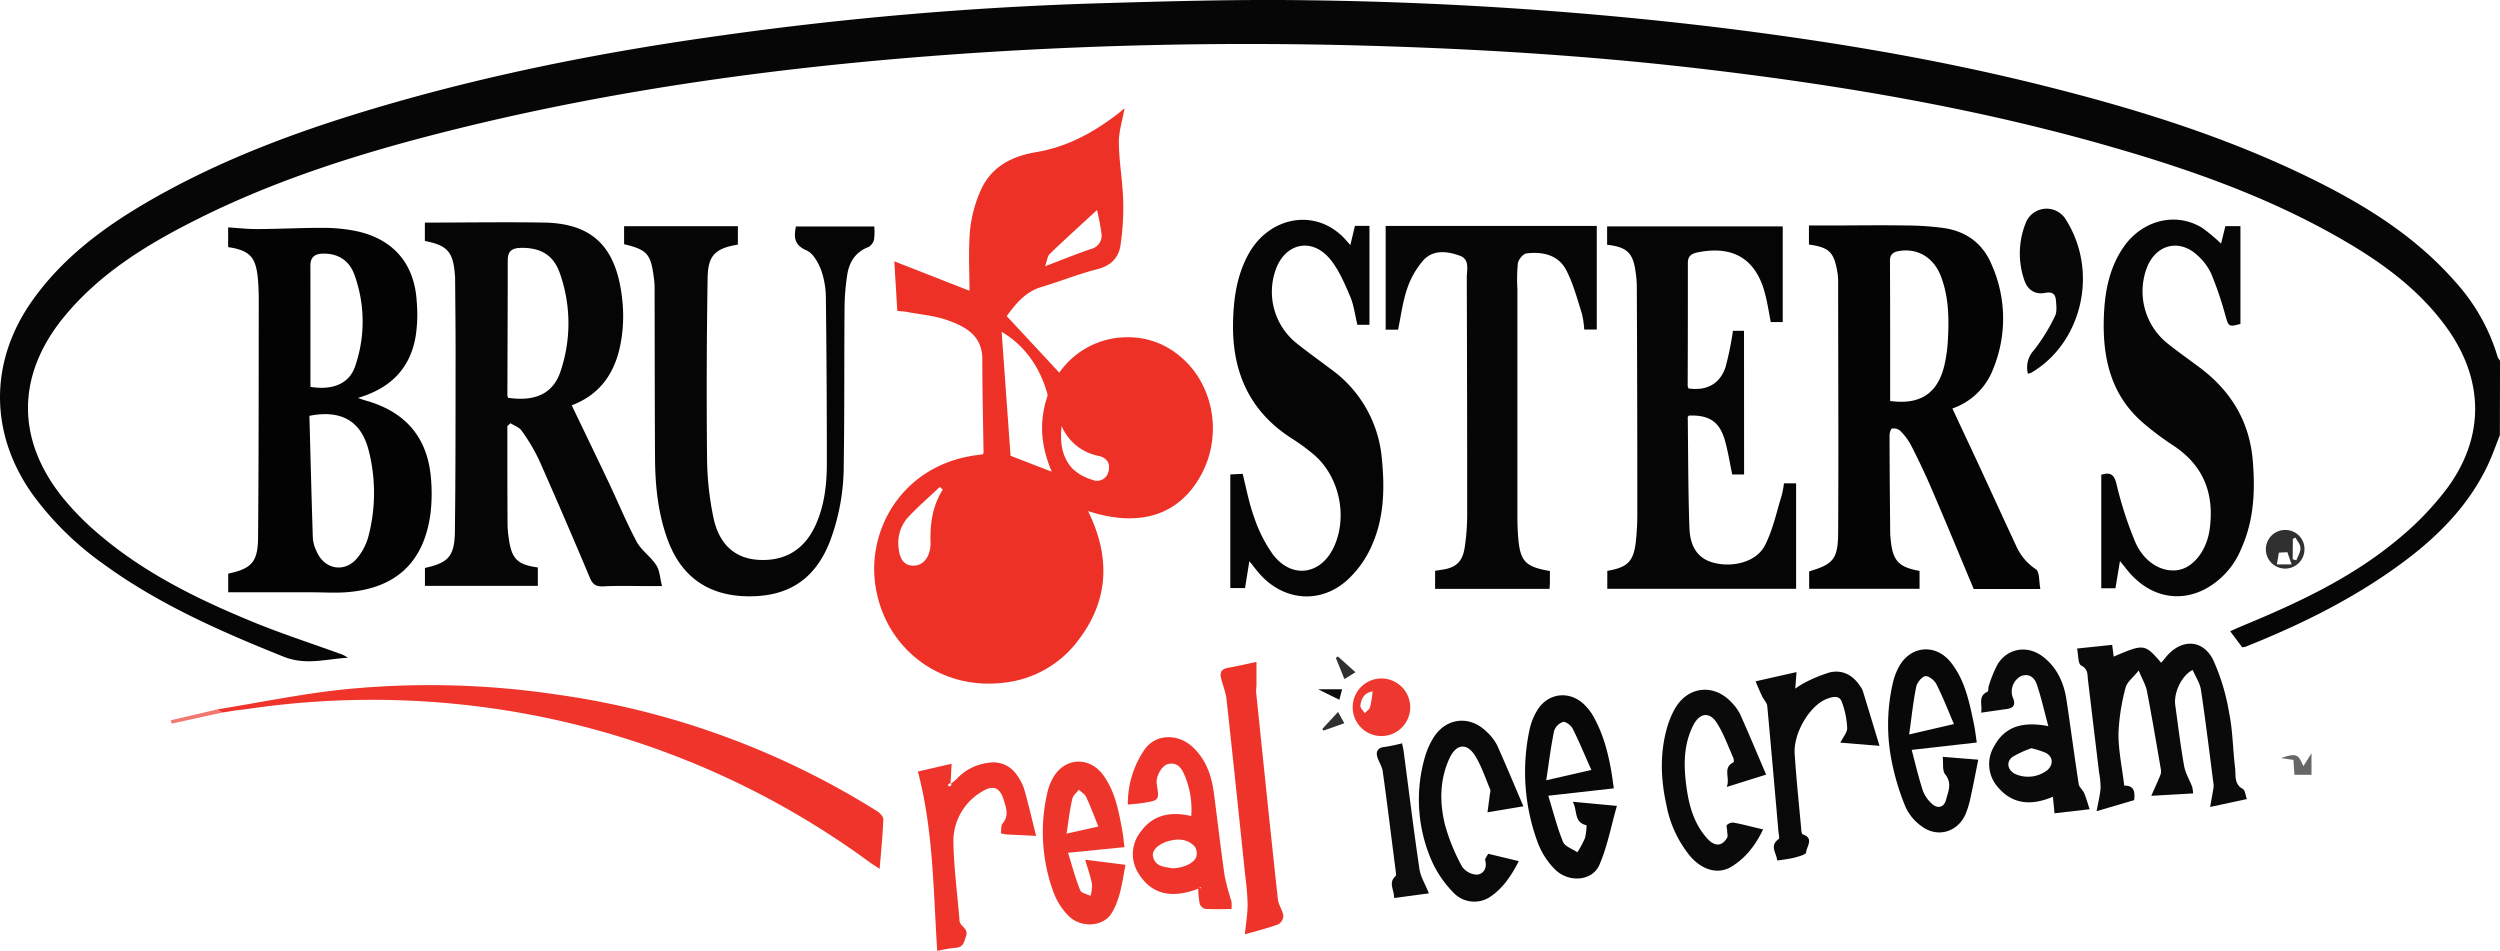 <?xml version="1.0" encoding="UTF-8" standalone="no"?>
<!-- Created with Inkscape (http://www.inkscape.org/) -->

<svg
   xmlns:dc="http://purl.org/dc/elements/1.1/"
   xmlns:cc="http://creativecommons.org/ns#"
   xmlns:rdf="http://www.w3.org/1999/02/22-rdf-syntax-ns#"
   xmlns:svg="http://www.w3.org/2000/svg"
   xmlns="http://www.w3.org/2000/svg"
   xmlns:xlink="http://www.w3.org/1999/xlink"
   xmlns:sodipodi="http://sodipodi.sourceforge.net/DTD/sodipodi-0.dtd"
   xmlns:inkscape="http://www.inkscape.org/namespaces/inkscape"
   width="239.66mm"
   height="91.162mm"
   viewBox="0 0 239.66 91.162"
   version="1.1"
   id="svg1811"
   inkscape:version="0.92.4 (5da689c313, 2019-01-14)"
   sodipodi:docname="brusters.svg">
  <defs
     id="defs1805">
    <linearGradient
       gradientTransform="matrix(0.353,0,0,0.353,-799.463,-1346.754)"
       id="linear-gradient-39"
       x1="2492.69"
       y1="4179.39"
       x2="2491.35"
       y2="4195.86"
       xlink:href="#linear-gradient-27" />
    <linearGradient
       id="linear-gradient-27"
       x1="2168.81"
       y1="4183.4"
       x2="2161.35"
       y2="4274.73"
       gradientUnits="userSpaceOnUse">
      <stop
         offset="0"
         stop-color="#f1f9fd"
         id="stop1818" />
      <stop
         offset="0.31"
         stop-color="#fafdff"
         id="stop1820" />
      <stop
         offset="0.65"
         stop-color="#e1ecf7"
         id="stop1822" />
      <stop
         offset="1"
         stop-color="#c1d7ec"
         id="stop1824" />
    </linearGradient>
    <linearGradient
       gradientTransform="matrix(0.353,0,0,0.353,-799.463,-1346.754)"
       id="linear-gradient-38"
       x1="2108.25"
       y1="4045.17"
       x2="2142.43"
       y2="4045.17"
       xlink:href="#linear-gradient-37" />
    <linearGradient
       id="linear-gradient-37"
       x1="2457.68"
       y1="4044.74"
       x2="2489.2"
       y2="4044.74"
       gradientUnits="userSpaceOnUse">
      <stop
         offset="0"
         stop-color="#c4c9cd"
         id="stop1897" />
      <stop
         offset="1"
         stop-color="#dadfe2"
         id="stop1899" />
    </linearGradient>
    <clipPath
       id="clip-path-8"
       transform="translate(-67.77 -107.36)">
      <path
         class="cls-1"
         d="m 2650.19,4031.49 -0.53,0.1 c -48.44,11.4 -188.32,19.28 -348,19.59 -152.74,0.31 -288.6,-7.46 -344.89,-18.66 a 11,11 0 0 0 -9.33,2.38 15.36,15.36 0 0 0 -5.37,11.9 v 105.64 c 0,7.72 5,14.67 11.62,16.16 31.41,6.83 90.16,14.22 147.13,18.12 2.08,0.14 3.84,2.44 3.84,5 v 91.52 c 0,6.63 5.14,12.47 11.47,13 h 0.61 c 139.39,10.91 281.28,11.21 379.52,0.81 h 0.42 c 6.38,-0.56 11.52,-6.41 11.52,-13 v -92 c 0,-2.56 1.81,-4.91 3.88,-5 58.81,-3.92 120.7,-11.53 140.92,-17.31 6.42,-1.68 11.11,-8.43 11.11,-16 v -107.85 a 15.22,15.22 0 0 0 -4.74,-11.4 11.7,11.7 0 0 0 -9.18,-3 z m 3.58,9.18 a 7,7 0 0 1 2,5.22 v 107.82 c 0,3.7 -2.24,7.3 -5,8 -19.81,5.67 -81,13.15 -139.23,17 -6.43,0.35 -11.68,6.33 -11.68,13.32 v 92 c 0,2.34 -1.82,4.56 -3.89,4.74 0.13,0 -0.26,0 -0.26,0 h -0.28 c -97.8,10.36 -239.19,10 -378.24,-0.82 h -0.41 c -2,-0.18 -3.84,-2.39 -3.84,-4.74 v -91.52 c 0,-7 -5.09,-12.87 -11.58,-13.32 -56.6,-3.86 -114.9,-11.2 -145.9,-17.94 -2.81,-0.63 -5.1,-4.24 -5.1,-8 V 4046.8 a 7,7 0 0 1 2.29,-5.44 2.81,2.81 0 0 1 2.42,-0.7 c 57.69,11.48 191,19.14 346.58,18.84 159.82,-0.32 300.25,-8.25 349.57,-19.75 a 3.37,3.37 0 0 1 2.55,0.92 z"
         id="path1894"
         inkscape:connector-curvature="0"
         style="fill:none" />
    </clipPath>
    <linearGradient
       gradientTransform="matrix(0.353,0,0,0.353,-799.463,-1346.754)"
       id="linear-gradient-36"
       x1="2261.11"
       y1="3668.41"
       x2="1969.88"
       y2="4069.25"
       xlink:href="#linear-gradient-34" />
    <linearGradient
       id="linear-gradient-34"
       x1="2431.37"
       y1="3851.38"
       x2="2173.5"
       y2="4206.31"
       gradientUnits="userSpaceOnUse">
      <stop
         offset="0"
         stop-color="#a7aeb2"
         id="stop1863" />
      <stop
         offset="0.27"
         stop-color="#e2e3e4"
         id="stop1865" />
      <stop
         offset="0.32"
         stop-color="#e0e1e2"
         id="stop1867" />
      <stop
         offset="0.34"
         stop-color="#d8dbdd"
         id="stop1869" />
      <stop
         offset="0.36"
         stop-color="#cbcfd3"
         id="stop1871" />
      <stop
         offset="0.38"
         stop-color="#b8c0c6"
         id="stop1873" />
      <stop
         offset="0.44"
         stop-color="#d7d8da"
         id="stop1875" />
      <stop
         offset="0.51"
         stop-color="#acb4ba"
         id="stop1877" />
      <stop
         offset="0.69"
         stop-color="#dddfe0"
         id="stop1879" />
      <stop
         offset="0.76"
         stop-color="#d9dcdd"
         id="stop1881" />
      <stop
         offset="0.84"
         stop-color="#ced2d4"
         id="stop1883" />
      <stop
         offset="0.91"
         stop-color="#bcc1c5"
         id="stop1885" />
      <stop
         offset="0.97"
         stop-color="#a2a9af"
         id="stop1887" />
      <stop
         offset="1"
         stop-color="#959ea5"
         id="stop1889" />
    </linearGradient>
    <linearGradient
       gradientTransform="matrix(0.353,0,0,0.353,-799.463,-1346.754)"
       id="linear-gradient-35"
       x1="2632.83"
       y1="3997.52"
       x2="2374.28"
       y2="4353.38"
       xlink:href="#linear-gradient-34" />
    <linearGradient
       gradientTransform="matrix(0.353,0,0,0.353,-799.463,-1346.754)"
       id="linear-gradient-33"
       x1="2434.04"
       y1="3853.03"
       x2="2174.38"
       y2="4210.41"
       gradientUnits="userSpaceOnUse">
      <stop
         offset="0"
         stop-color="#bbc1c5"
         id="stop1832" />
      <stop
         offset="0.27"
         stop-color="#fff"
         id="stop1834" />
      <stop
         offset="0.32"
         stop-color="#fdfdfd"
         id="stop1836" />
      <stop
         offset="0.34"
         stop-color="#f5f6f7"
         id="stop1838" />
      <stop
         offset="0.36"
         stop-color="#e8ebed"
         id="stop1840" />
      <stop
         offset="0.38"
         stop-color="#d5dade"
         id="stop1842" />
      <stop
         offset="0.38"
         stop-color="#d1d7db"
         id="stop1844" />
      <stop
         offset="0.44"
         stop-color="#ececed"
         id="stop1846" />
      <stop
         offset="0.51"
         stop-color="#cad0d4"
         id="stop1848" />
      <stop
         offset="0.69"
         stop-color="#fff"
         id="stop1850" />
      <stop
         offset="0.76"
         stop-color="#fbfcfc"
         id="stop1852" />
      <stop
         offset="0.82"
         stop-color="#f0f2f3"
         id="stop1854" />
      <stop
         offset="0.89"
         stop-color="#dee1e3"
         id="stop1856" />
      <stop
         offset="0.95"
         stop-color="#c4c9cd"
         id="stop1858" />
      <stop
         offset="1"
         stop-color="#a8b0b6"
         id="stop1860" />
    </linearGradient>
    <linearGradient
       gradientTransform="matrix(0.353,0,0,0.353,-799.463,-1346.754)"
       id="linear-gradient-32"
       x1="2468.09"
       y1="4185.1"
       x2="2460.8"
       y2="4274.29"
       xlink:href="#linear-gradient-27" />
    <linearGradient
       gradientTransform="matrix(0.353,0,0,0.353,-799.463,-1346.754)"
       id="linear-gradient-31"
       x1="2409.08"
       y1="4200.4"
       x2="2402.62"
       y2="4279.54"
       xlink:href="#linear-gradient-27" />
    <linearGradient
       gradientTransform="matrix(0.353,0,0,0.353,-799.463,-1346.754)"
       id="linear-gradient-30"
       x1="2336.47"
       y1="4201.49"
       x2="2329.97"
       y2="4281.04"
       xlink:href="#linear-gradient-27" />
    <linearGradient
       gradientTransform="matrix(0.353,0,0,0.353,-799.463,-1346.754)"
       id="linear-gradient-29"
       x1="2273.6"
       y1="4200.18"
       x2="2267.1"
       y2="4279.85"
       xlink:href="#linear-gradient-27" />
    <linearGradient
       gradientTransform="matrix(0.353,0,0,0.353,-799.463,-1346.754)"
       id="linear-gradient-28"
       x1="2229.01"
       y1="4184.39"
       x2="2221.37"
       y2="4277.96"
       xlink:href="#linear-gradient-27" />
    <linearGradient
       gradientTransform="matrix(0.353,0,0,0.353,-799.463,-1346.754)"
       id="linear-gradient-26"
       x1="2608.56"
       y1="4072.28"
       x2="2608.56"
       y2="4159.6"
       xlink:href="#linear-gradient-17" />
    <linearGradient
       id="linear-gradient-17"
       x1="2001.12"
       y1="4054.37"
       x2="2001.12"
       y2="4161.68"
       gradientUnits="userSpaceOnUse">
      <stop
         offset="0"
         stop-color="#fff"
         id="stop1800" />
      <stop
         offset="0.43"
         stop-color="#fafdff"
         id="stop1802" />
      <stop
         offset="0.7"
         stop-color="#e1ecf7"
         id="stop1804" />
      <stop
         offset="1"
         stop-color="#c1d7ec"
         id="stop1806" />
    </linearGradient>
    <linearGradient
       gradientTransform="matrix(0.353,0,0,0.353,-799.463,-1346.754)"
       id="linear-gradient-25"
       x1="2534.38"
       y1="4080.38"
       x2="2534.38"
       y2="4165.12"
       xlink:href="#linear-gradient-17" />
    <linearGradient
       gradientTransform="matrix(0.353,0,0,0.353,-799.463,-1346.754)"
       id="linear-gradient-24"
       x1="2479.55"
       y1="4066.8"
       x2="2479.55"
       y2="4167.93"
       xlink:href="#linear-gradient-17" />
    <linearGradient
       gradientTransform="matrix(0.353,0,0,0.353,-799.463,-1346.754)"
       id="linear-gradient-23"
       x1="2436.97"
       y1="4072.93"
       x2="2436.97"
       y2="4168.96"
       xlink:href="#linear-gradient-17" />
    <linearGradient
       gradientTransform="matrix(0.353,0,0,0.353,-799.463,-1346.754)"
       id="linear-gradient-22"
       x1="2378.16"
       y1="4086.43"
       x2="2378.16"
       y2="4172.66"
       xlink:href="#linear-gradient-17" />
    <linearGradient
       gradientTransform="matrix(0.353,0,0,0.353,-799.463,-1346.754)"
       id="linear-gradient-21"
       x1="2287.64"
       y1="4087.31"
       x2="2287.64"
       y2="4171.68"
       xlink:href="#linear-gradient-17" />
    <linearGradient
       gradientTransform="matrix(0.353,0,0,0.353,-799.463,-1346.754)"
       id="linear-gradient-20"
       x1="2195.29"
       y1="4086.81"
       x2="2195.29"
       y2="4171.48"
       xlink:href="#linear-gradient-17" />
    <linearGradient
       gradientTransform="matrix(0.353,0,0,0.353,-799.463,-1346.754)"
       id="linear-gradient-19"
       x1="2137.16"
       y1="4073.09"
       x2="2137.16"
       y2="4169.44"
       xlink:href="#linear-gradient-17" />
    <linearGradient
       gradientTransform="matrix(0.353,0,0,0.353,-799.463,-1346.754)"
       id="linear-gradient-18"
       x1="2076.05"
       y1="4081.47"
       x2="2076.05"
       y2="4166.5"
       xlink:href="#linear-gradient-17" />
    <linearGradient
       gradientTransform="matrix(0.353,0,0,0.353,-799.463,-1346.754)"
       id="linear-gradient-16"
       x1="2561.99"
       y1="3900.46"
       x2="2065.98"
       y2="4289.69"
       gradientUnits="userSpaceOnUse">
      <stop
         offset="0.21"
         stop-color="#22aae2"
         id="stop1793" />
      <stop
         offset="0.5"
         stop-color="#2084b6"
         id="stop1795" />
      <stop
         offset="1"
         stop-color="#1b3d63"
         id="stop1797" />
    </linearGradient>
    <linearGradient
       gradientTransform="matrix(0.353,0,0,0.353,-799.463,-1346.754)"
       id="linear-gradient-15"
       x1="2299.53"
       y1="4326.39"
       x2="2299.53"
       y2="4295.87"
       gradientUnits="userSpaceOnUse">
      <stop
         offset="0.54"
         stop-color="#304855"
         id="stop1782" />
      <stop
         offset="0.63"
         stop-color="#1c333f"
         id="stop1784" />
      <stop
         offset="0.73"
         stop-color="#0d242f"
         id="stop1786" />
      <stop
         offset="0.85"
         stop-color="#051b26"
         id="stop1788" />
      <stop
         offset="1"
         stop-color="#021823"
         id="stop1790" />
    </linearGradient>
    <linearGradient
       gradientTransform="matrix(0.353,0,0,0.353,-799.463,-1346.754)"
       id="linear-gradient-14"
       x1="2262.97"
       y1="4333.67"
       x2="2333.58"
       y2="4408.33"
       xlink:href="#linear-gradient-12" />
    <linearGradient
       id="linear-gradient-12"
       x1="1994.94"
       y1="3919.45"
       x2="2143.04"
       y2="4076.05"
       gradientUnits="userSpaceOnUse">
      <stop
         offset="0"
         stop-color="#00b5f0"
         id="stop1773" />
      <stop
         offset="0.48"
         stop-color="#fffffb"
         id="stop1775" />
      <stop
         offset="1"
         stop-color="#00b5f0"
         id="stop1777" />
    </linearGradient>
    <linearGradient
       id="linear-gradient-13"
       x1="-476.9"
       y1="3917.78"
       x2="-327.03"
       y2="4076.25"
       gradientTransform="matrix(-0.353,0,0,0.353,-48.752,-1346.754)"
       xlink:href="#linear-gradient-12" />
    <linearGradient
       gradientTransform="matrix(0.353,0,0,0.353,-799.463,-1346.754)"
       id="linear-gradient-11"
       x1="2531.55"
       y1="3925.16"
       x2="2534.55"
       y2="4058.75"
       gradientUnits="userSpaceOnUse">
      <stop
         offset="0"
         stop-color="#2a6086"
         id="stop1762" />
      <stop
         offset="0.33"
         stop-color="#2b6082"
         id="stop1764" />
      <stop
         offset="0.66"
         stop-color="#065a7f"
         id="stop1766" />
      <stop
         offset="0.87"
         stop-color="#023d63"
         id="stop1768" />
      <stop
         offset="1"
         stop-color="#003258"
         id="stop1770" />
    </linearGradient>
    <linearGradient
       gradientTransform="matrix(0.353,0,0,0.353,-799.463,-1346.754)"
       id="linear-gradient-10"
       x1="2476.89"
       y1="4355.84"
       x2="2321.71"
       y2="4058.99"
       gradientUnits="userSpaceOnUse">
      <stop
         offset="0"
         stop-color="#2a6086"
         id="stop1755" />
      <stop
         offset="0.33"
         stop-color="#2b6082"
         id="stop1757" />
      <stop
         offset="1"
         stop-color="#00557b"
         id="stop1759" />
    </linearGradient>
    <linearGradient
       gradientTransform="matrix(0.353,0,0,0.353,-799.463,-1346.754)"
       id="linear-gradient-9"
       x1="2341.15"
       y1="4432.96"
       x2="2050.69"
       y2="3877.29"
       gradientUnits="userSpaceOnUse">
      <stop
         offset="0"
         stop-color="#286fad"
         id="stop1748" />
      <stop
         offset="0.33"
         stop-color="#2b6082"
         id="stop1750" />
      <stop
         offset="1"
         stop-color="#006183"
         id="stop1752" />
    </linearGradient>
    <linearGradient
       gradientTransform="matrix(0.353,0,0,0.353,-799.463,-1346.754)"
       id="linear-gradient-8"
       x1="2058.63"
       y1="3928.33"
       x2="2063.52"
       y2="4052.84"
       gradientUnits="userSpaceOnUse">
      <stop
         offset="0"
         stop-color="#5575b0"
         id="stop1739" />
      <stop
         offset="0.42"
         stop-color="#5172ab"
         id="stop1741" />
      <stop
         offset="0.75"
         stop-color="#4a6ca3"
         id="stop1743" />
      <stop
         offset="1"
         stop-color="#002743"
         id="stop1745" />
    </linearGradient>
    <linearGradient
       gradientTransform="matrix(0.353,0,0,0.353,-799.463,-1346.754)"
       id="linear-gradient-7"
       x1="2323.46"
       y1="4319.02"
       x2="2251.36"
       y2="4375.6"
       gradientUnits="userSpaceOnUse">
      <stop
         offset="0.21"
         stop-color="#00b7eb"
         id="stop1726" />
      <stop
         offset="0.32"
         stop-color="#01b1e5"
         id="stop1728" />
      <stop
         offset="0.47"
         stop-color="#05a1d3"
         id="stop1730" />
      <stop
         offset="0.64"
         stop-color="#0b87b6"
         id="stop1732" />
      <stop
         offset="0.83"
         stop-color="#13638d"
         id="stop1734" />
      <stop
         offset="1"
         stop-color="#1b3d63"
         id="stop1736" />
    </linearGradient>
    <linearGradient
       gradientTransform="matrix(0.353,0,0,0.353,-799.463,-1346.754)"
       id="linear-gradient-6"
       x1="2581.95"
       y1="3944.16"
       x2="2300.5"
       y2="4165.02"
       xlink:href="#linear-gradient" />
    <linearGradient
       id="linear-gradient"
       x1="1923.68"
       y1="4002.97"
       x2="2350.12"
       y2="4342.3"
       gradientUnits="userSpaceOnUse">
      <stop
         offset="0.21"
         stop-color="#00b7eb"
         id="stop1708" />
      <stop
         offset="0.49"
         stop-color="#098fbf"
         id="stop1710" />
      <stop
         offset="1"
         stop-color="#1b3d63"
         id="stop1712" />
    </linearGradient>
    <linearGradient
       id="linear-gradient-5"
       x1="-90.68"
       y1="3920.01"
       x2="224.65"
       y2="4170.94"
       gradientTransform="matrix(-0.353,0,0,0.353,88.891,-1346.754)"
       xlink:href="#linear-gradient" />
    <linearGradient
       gradientTransform="matrix(0.353,0,0,0.353,-799.463,-1346.754)"
       id="linear-gradient-4"
       x1="1990.28"
       y1="3920.12"
       x2="2305.7"
       y2="4171.12"
       xlink:href="#linear-gradient" />
    <linearGradient
       gradientTransform="matrix(0.353,0,0,0.353,-799.463,-1346.754)"
       id="linear-gradient-3"
       x1="1990.49"
       y1="3920.01"
       x2="2305.82"
       y2="4170.94"
       gradientUnits="userSpaceOnUse">
      <stop
         offset="0.21"
         stop-color="#00aadb"
         id="stop1716" />
      <stop
         offset="0.52"
         stop-color="#0a82af"
         id="stop1718" />
      <stop
         offset="1"
         stop-color="#1b3d63"
         id="stop1720" />
    </linearGradient>
    <linearGradient
       gradientTransform="matrix(0.353,0,0,0.353,-799.463,-1346.754)"
       id="linear-gradient-2"
       x1="2359.58"
       y1="4107.45"
       x2="2481.79"
       y2="4204.69"
       xlink:href="#linear-gradient" />
  </defs>
  <sodipodi:namedview
     id="base"
     pagecolor="#ffffff"
     bordercolor="#666666"
     borderopacity="1.0"
     inkscape:pageopacity="0.0"
     inkscape:pageshadow="2"
     inkscape:zoom="0.13341116"
     inkscape:cx="-607.60724"
     inkscape:cy="528.22561"
     inkscape:document-units="mm"
     inkscape:current-layer="layer1"
     showgrid="false"
     fit-margin-top="0"
     fit-margin-left="0"
     fit-margin-right="0"
     fit-margin-bottom="0"
     inkscape:window-width="1189"
     inkscape:window-height="712"
     inkscape:window-x="2744"
     inkscape:window-y="442"
     inkscape:window-maximized="0" />
  <g
     inkscape:label="Layer 1"
     inkscape:groupmode="layer"
     id="layer1"
     transform="translate(-400.237,-151.875)">
    <g
       id="g7585">
      <path
         style="fill:#060606;stroke-width:0.353"
         inkscape:connector-curvature="0"
         id="path2407"
         d="m 639.886,193.595 c -0.399,0.991 -0.744,2.011 -1.21,2.974 -2.092,4.343 -5.524,7.475 -9.405,10.16 -4.283,2.963 -8.939,5.218 -13.758,7.14 a 2.184,2.184 0 0 1 -0.332,0.056 l -1.147,-1.535 c 0.353,-0.162 0.706,-0.318 1.027,-0.459 5.341,-2.205 10.583,-4.625 15.05,-8.357 a 28.758,28.758 0 0 0 4.678,-4.837 c 3.704,-4.985 3.591,-10.548 -0.088,-15.572 -2.769,-3.778 -6.505,-6.396 -10.509,-8.657 -6.816,-3.852 -14.15,-6.431 -21.65,-8.583 -12.845,-3.694 -25.971,-5.905 -39.222,-7.458 -10.809,-1.266 -21.661,-1.926 -32.54,-2.226 q -18.214,-0.497 -36.386,0.66 c -17.307,1.115 -34.466,3.323 -51.315,7.567 -8.407,2.117 -16.658,4.713 -24.412,8.664 -4.618,2.349 -8.982,5.073 -12.315,9.148 -4.526,5.535 -4.586,11.716 -0.109,17.286 a 25.827,25.827 0 0 0 3.231,3.313 c 4.431,3.852 9.631,6.406 15.004,8.615 2.734,1.122 5.553,2.036 8.329,3.044 a 2.551,2.551 0 0 1 0.773,0.395 c -2.057,0.102 -4.008,0.758 -6.16,-0.106 -6.05,-2.427 -11.994,-5.038 -17.286,-8.897 a 29.542,29.542 0 0 1 -6.671,-6.519 c -4.269,-5.884 -4.304,-12.883 -0.078,-18.792 2.822,-3.958 6.615,-6.819 10.756,-9.25 7.521,-4.41 15.663,-7.31 24.007,-9.691 10.259,-2.928 20.708,-4.939 31.274,-6.406 a 330.958,330.958 0 0 1 35.962,-3.076 c 6.787,-0.198 13.582,-0.399 20.369,-0.293 a 368.812,368.812 0 0 1 38.806,2.554 c 10.647,1.298 21.213,3.03 31.627,5.644 8.597,2.148 17.043,4.752 25.047,8.615 5.362,2.589 10.421,5.644 14.404,10.202 a 18.581,18.581 0 0 1 4.036,7.176 1.531,1.531 0 0 0 0.226,0.353 z"
         class="cls-93" />
      <path
         style="fill:#ed3127;stroke-width:0.353"
         inkscape:connector-curvature="0"
         id="path2409"
         d="m 496.743,182.176 5.041,5.422 a 7.952,7.952 0 0 1 6.502,-3.394 7.648,7.648 0 0 1 4.995,1.764 c 3.281,2.635 4.195,7.553 2.117,11.402 -2.078,3.849 -5.828,5.133 -10.858,3.5 2.155,4.364 2.018,8.509 -0.907,12.347 a 10.252,10.252 0 0 1 -6.992,4.085 c -6.237,0.847 -11.67,-3.274 -12.506,-9.461 -0.751,-5.56 2.949,-11.723 10.273,-12.397 0.042,-0.049 0.116,-0.095 0.116,-0.145 -0.039,-2.992 -0.123,-5.997 -0.116,-8.971 0,-2.275 -1.595,-3.129 -3.32,-3.75 -1.224,-0.437 -2.568,-0.547 -3.863,-0.79 -0.307,-0.06 -0.624,-0.074 -0.97,-0.113 -0.092,-1.542 -0.18,-3.009 -0.286,-4.748 l 7.207,2.822 c 0,-1.764 -0.113,-3.743 0.042,-5.701 a 12.485,12.485 0 0 1 0.942,-3.715 c 0.984,-2.385 2.907,-3.454 5.447,-3.881 2.921,-0.487 5.514,-1.894 7.856,-3.722 0.169,-0.134 0.332,-0.279 0.579,-0.483 -0.208,1.182 -0.561,2.251 -0.547,3.316 0.025,1.824 0.353,3.637 0.413,5.461 a 24.751,24.751 0 0 1 -0.261,4.396 c -0.183,1.175 -0.928,1.93 -2.205,2.258 -1.831,0.466 -3.598,1.182 -5.415,1.725 -1.591,0.49 -2.491,1.711 -3.284,2.773 z m 4.325,14.922 c -1.058,-2.452 -1.235,-4.801 -0.434,-7.193 a 0.66,0.66 0 0 0 -0.018,-0.377 c -0.755,-2.572 -2.215,-4.586 -4.357,-5.842 0.282,3.937 0.572,7.952 0.854,11.882 z m -10.453,1.718 -0.279,-0.265 c -1.034,0.981 -2.117,1.905 -3.087,2.953 a 3.708,3.708 0 0 0 -0.847,3.062 c 0.095,0.748 0.395,1.439 1.217,1.524 0.822,0.085 1.411,-0.399 1.672,-1.178 a 3.023,3.023 0 0 0 0.152,-1.034 c -0.056,-1.789 0.183,-3.507 1.171,-5.062 z m 14.788,-26.811 c -1.686,1.556 -3.133,2.861 -4.537,4.212 -0.219,0.212 -0.243,0.624 -0.441,1.182 1.658,-0.631 3.02,-1.185 4.406,-1.658 a 1.309,1.309 0 0 0 1.002,-1.443 21.544,21.544 0 0 0 -0.43,-2.279 z m -3.387,20.705 c -0.187,1.51 0,2.939 1.002,4.06 a 4.621,4.621 0 0 0 1.937,1.101 1.111,1.111 0 0 0 1.535,-0.762 c 0.254,-0.833 -0.191,-1.365 -0.917,-1.524 a 4.84,4.84 0 0 1 -3.556,-2.861 z"
         class="cls-94" />
      <path
         style="fill:#050505;stroke-width:0.353"
         inkscape:connector-curvature="0"
         id="path2411"
         d="m 448.875,192.72 c 0,0.607 0,1.21 0,1.817 0,2.575 0,5.154 0.021,7.729 a 10.142,10.142 0 0 0 0.134,1.344 c 0.268,1.852 0.836,2.402 2.766,2.663 v 1.764 h -10.823 v -1.718 c 2.244,-0.49 2.843,-1.118 2.872,-3.496 0.071,-5.733 0.06,-11.465 0.067,-17.201 0,-2.349 -0.028,-4.699 -0.046,-7.056 0,-0.095 0,-0.194 -0.018,-0.289 -0.155,-2.24 -0.706,-2.886 -2.882,-3.298 v -1.764 c 3.881,0 7.691,-0.067 11.508,0 4.83,0.106 6.936,2.614 7.429,7.518 a 14.351,14.351 0 0 1 -0.113,3.75 c -0.466,2.865 -1.82,5.14 -4.745,6.248 1.206,2.512 2.409,4.992 3.591,7.486 0.882,1.863 1.662,3.778 2.635,5.588 0.452,0.84 1.348,1.429 1.87,2.24 0.353,0.526 0.353,1.249 0.564,2.014 h -1.249 c -1.446,0 -2.893,-0.049 -4.332,0.025 -0.706,0.039 -1.058,-0.134 -1.341,-0.822 q -2.371,-5.644 -4.854,-11.254 a 17.427,17.427 0 0 0 -1.672,-2.822 c -0.233,-0.353 -0.706,-0.501 -1.09,-0.741 z m 0.064,-2.709 c 2.6,0.377 4.311,-0.399 5.02,-2.498 a 14.393,14.393 0 0 0 -0.028,-9.373 c -0.61,-1.824 -1.877,-2.544 -3.785,-2.501 -0.826,0.018 -1.238,0.307 -1.235,1.196 0,4.307 -0.021,8.615 -0.035,12.922 a 1.164,1.164 0 0 0 0.064,0.254 z"
         class="cls-95" />
      <path
         style="fill:#040404;stroke-width:0.353"
         inkscape:connector-curvature="0"
         id="path2413"
         d="m 584.253,206.602 v 1.718 h -10.583 v -1.672 c 2.297,-0.674 2.766,-1.171 2.78,-3.708 0.046,-8.022 0,-16.041 0,-24.059 a 5.45,5.45 0 0 0 -0.081,-0.96 c -0.325,-1.884 -0.79,-2.335 -2.72,-2.603 v -1.827 c 0.642,0 1.333,0 2.021,0 2.441,0 4.882,-0.042 7.327,0 a 27.869,27.869 0 0 1 3.556,0.24 c 2.166,0.31 3.771,1.478 4.618,3.528 a 12.7,12.7 0 0 1 0.148,9.962 6.428,6.428 0 0 1 -3.919,3.814 c 0.836,1.792 1.651,3.528 2.469,5.274 1.217,2.628 2.417,5.267 3.641,7.888 a 5.211,5.211 0 0 0 1.891,2.247 c 0.374,0.247 0.293,1.189 0.434,1.894 h -6.392 c -1.326,-3.175 -2.66,-6.403 -4.043,-9.62 -0.607,-1.411 -1.277,-2.822 -1.976,-4.184 a 5.884,5.884 0 0 0 -1.041,-1.379 0.97,0.97 0 0 0 -0.769,-0.194 c -0.113,0.018 -0.236,0.406 -0.236,0.624 0,3.122 0.035,6.248 0.06,9.37 0,0.191 0.025,0.385 0.042,0.575 0.183,2.088 0.741,2.713 2.773,3.073 z m -2.822,-16.288 c 2.861,0.392 4.547,-0.706 5.196,-3.387 a 14.439,14.439 0 0 0 0.353,-2.667 c 0.106,-2 0.046,-3.993 -0.677,-5.895 -0.706,-1.824 -2.244,-2.72 -4.018,-2.427 -0.557,0.095 -0.868,0.321 -0.868,0.928 0.021,4.466 0.018,8.929 0.018,13.462 z"
         class="cls-96" />
      <path
         style="fill:#040304;stroke-width:0.353"
         inkscape:connector-curvature="0"
         id="path2415"
         d="m 434.555,190.018 c 0.31,0.113 0.49,0.187 0.674,0.236 4.004,1.108 6.124,3.701 6.35,7.839 a 16.256,16.256 0 0 1 -0.071,2.988 c -0.617,4.713 -3.348,7.243 -8.146,7.574 -1.087,0.074 -2.187,0 -3.281,0 h -7.966 v -1.789 c 2.23,-0.483 2.84,-1.094 2.861,-3.45 0.067,-7.535 0.056,-15.074 0.067,-22.61 0,-0.741 -0.018,-1.482 -0.085,-2.219 -0.194,-2.085 -0.78,-2.706 -2.85,-3.023 V 173.674 c 0.935,0.056 1.856,0.166 2.773,0.159 2.117,0 4.233,-0.127 6.35,-0.113 a 15.409,15.409 0 0 1 3.249,0.328 c 3.503,0.783 5.486,3.133 5.704,6.703 a 14.298,14.298 0 0 1 -0.085,3.274 c -0.504,3.129 -2.378,5.062 -5.546,5.994 z m -4.657,1.711 c 0.106,3.909 0.201,7.853 0.332,11.793 a 3.588,3.588 0 0 0 0.353,1.196 c 0.723,1.732 2.66,2.117 3.881,0.677 a 5.447,5.447 0 0 0 1.094,-2.117 16.379,16.379 0 0 0 0.028,-8.199 c -0.709,-2.819 -2.607,-3.951 -5.687,-3.341 z m 0.099,-2.769 c 2.141,0.353 3.736,-0.31 4.293,-1.993 a 13.169,13.169 0 0 0 -0.088,-8.784 c -0.515,-1.411 -1.669,-2.053 -3.09,-1.99 -0.751,0.035 -1.118,0.385 -1.118,1.139 0.003,3.859 0.003,7.705 0.003,11.628 z"
         class="cls-97" />
      <path
         style="fill:#050505;stroke-width:0.353"
         inkscape:connector-curvature="0"
         id="path2417"
         d="m 567.433,197.359 h -1.139 c -0.219,-1.058 -0.388,-2.117 -0.674,-3.175 -0.512,-1.873 -1.506,-2.544 -3.478,-2.469 -0.039,0.049 -0.109,0.099 -0.109,0.148 0.042,3.528 0.035,7.08 0.159,10.615 0.056,1.552 0.617,2.928 2.371,3.358 1.891,0.466 4.078,-0.127 4.872,-1.686 0.762,-1.489 1.104,-3.175 1.609,-4.801 a 9.712,9.712 0 0 0 0.212,-1.139 h 1.164 v 10.111 h -18.101 v -1.718 c 2.021,-0.353 2.554,-0.928 2.759,-3.023 q 0.123,-1.249 0.12,-2.505 0,-10.873 -0.049,-21.742 a 9.984,9.984 0 0 0 -0.099,-1.252 c -0.24,-1.951 -0.804,-2.519 -2.748,-2.741 v -1.764 h 16.835 v 9.172 h -1.147 c -0.173,-0.878 -0.31,-1.792 -0.54,-2.685 -0.85,-3.313 -2.995,-4.653 -6.35,-4.018 -0.582,0.109 -1.058,0.282 -1.058,1.016 0,3.93 0,7.856 -0.018,11.786 a 0.885,0.885 0 0 0 0.081,0.265 c 1.729,0.254 3.027,-0.434 3.556,-2.067 a 30.886,30.886 0 0 0 0.706,-3.461 h 1.058 z"
         class="cls-95" />
      <path
         style="fill:#050505;stroke-width:0.353"
         inkscape:connector-curvature="0"
         id="path2419"
         d="m 460.065,175.286 v -1.725 h 10.908 v 1.764 c -2.134,0.353 -2.865,1.002 -2.9,3.175 q -0.138,8.594 -0.056,17.187 a 29.15,29.15 0 0 0 0.617,5.831 c 0.561,2.603 2.095,3.881 4.286,4.025 2.582,0.159 4.463,-0.995 5.524,-3.38 0.847,-1.891 1.058,-3.909 1.058,-5.941 q 0,-7.828 -0.092,-15.653 a 8.343,8.343 0 0 0 -0.434,-2.745 c -0.275,-0.741 -0.78,-1.665 -1.411,-1.94 -1.199,-0.515 -1.235,-1.263 -1.027,-2.3 h 7.511 a 5.754,5.754 0 0 1 -0.021,1.235 1.118,1.118 0 0 1 -0.522,0.73 c -1.263,0.48 -1.87,1.45 -2.053,2.699 a 21.929,21.929 0 0 0 -0.254,3.076 c -0.042,5.024 0,10.047 -0.078,15.071 a 20.743,20.743 0 0 1 -1.319,7.37 c -1.411,3.63 -3.986,5.334 -7.902,5.274 -3.799,-0.06 -6.389,-1.898 -7.684,-5.493 -0.907,-2.515 -1.171,-5.136 -1.185,-7.786 -0.032,-5.475 -0.028,-10.936 -0.042,-16.425 a 6.992,6.992 0 0 0 -0.064,-0.769 c -0.293,-2.349 -0.624,-2.741 -2.861,-3.281 z"
         class="cls-95" />
      <path
         style="fill:#060606;stroke-width:0.353"
         inkscape:connector-curvature="0"
         id="path2421"
         d="m 603.465,205.657 c -0.162,0.984 -0.296,1.789 -0.434,2.614 h -1.358 V 197.384 c 0.843,-0.25 1.221,-0.074 1.457,0.875 a 35.754,35.754 0 0 0 1.803,5.581 c 0.857,1.976 2.607,2.956 4.159,2.671 1.45,-0.268 2.699,-1.894 2.974,-3.905 0.459,-3.358 -0.554,-6.075 -3.457,-8.001 a 27.651,27.651 0 0 1 -3.006,-2.261 c -3.076,-2.702 -3.828,-6.287 -3.679,-10.16 0.088,-2.342 0.512,-4.614 1.873,-6.604 1.785,-2.6 5.006,-3.418 7.535,-1.87 a 15.949,15.949 0 0 1 1.824,1.52 l 0.416,-1.679 h 1.443 v 9.37 c -1.115,0.325 -1.143,0.254 -1.443,-0.808 a 33.782,33.782 0 0 0 -1.358,-4 5.419,5.419 0 0 0 -1.326,-1.764 c -1.697,-1.577 -3.881,-1.076 -4.791,1.058 a 6.399,6.399 0 0 0 1.856,7.334 c 1.005,0.804 2.057,1.552 3.09,2.318 3.002,2.226 4.815,5.133 5.147,8.904 0.254,2.925 0.127,5.796 -1.101,8.52 a 7.666,7.666 0 0 1 -3.492,3.881 c -2.568,1.316 -5.348,0.66 -7.341,-1.725 -0.215,-0.268 -0.437,-0.543 -0.79,-0.981 z"
         class="cls-93" />
      <path
         style="fill:#050505;stroke-width:0.353"
         inkscape:connector-curvature="0"
         id="path2423"
         d="m 529.689,175.367 0.437,-1.838 h 1.393 v 9.483 h -1.157 c -0.226,-0.914 -0.335,-1.891 -0.706,-2.755 -0.543,-1.256 -1.097,-2.582 -1.965,-3.605 -1.764,-2.057 -4.297,-1.436 -5.179,1.129 a 6.315,6.315 0 0 0 1.99,6.974 c 1.101,0.889 2.261,1.704 3.39,2.561 a 11.769,11.769 0 0 1 4.808,8.467 c 0.307,2.992 0.222,5.951 -1.097,8.696 a 9.708,9.708 0 0 1 -2.342,3.119 c -2.579,2.208 -6.022,1.834 -8.269,-0.706 -0.31,-0.353 -0.589,-0.73 -0.988,-1.224 -0.148,0.935 -0.275,1.718 -0.413,2.582 h -1.411 v -10.894 l 1.185,-0.056 c 0.353,1.411 0.61,2.822 1.101,4.17 a 13.522,13.522 0 0 0 1.813,3.581 c 1.817,2.357 4.611,1.93 5.846,-0.776 1.344,-2.949 0.48,-6.823 -2.014,-8.883 a 19.819,19.819 0 0 0 -2.025,-1.478 c -4.089,-2.603 -5.747,-6.428 -5.644,-11.148 0.049,-2.244 0.353,-4.431 1.432,-6.442 1.859,-3.496 5.997,-4.452 8.781,-2.032 0.349,0.272 0.621,0.628 1.034,1.076 z"
         class="cls-95" />
      <path
         style="fill:#060606;stroke-width:0.353"
         inkscape:connector-curvature="0"
         id="path2425"
         d="m 548.817,206.613 c 0,0.353 0,0.688 0,1.041 0,0.219 -0.021,0.437 -0.035,0.674 h -10.971 v -1.732 c 0.169,-0.028 0.381,-0.067 0.589,-0.095 1.369,-0.18 2.028,-0.734 2.244,-2.117 a 21.572,21.572 0 0 0 0.243,-3.27 q 0,-11.289 -0.039,-22.602 c 0,-0.762 0.31,-1.764 -0.653,-2.117 -1.196,-0.437 -2.565,-0.621 -3.528,0.452 a 8.135,8.135 0 0 0 -1.542,2.723 c -0.42,1.235 -0.579,2.561 -0.864,3.909 h -1.189 v -9.945 h 20.239 v 9.931 h -1.203 a 8.819,8.819 0 0 0 -0.226,-1.531 c -0.448,-1.411 -0.822,-2.843 -1.485,-4.138 -0.769,-1.492 -2.275,-1.82 -3.831,-1.626 -0.321,0.039 -0.769,0.589 -0.822,0.953 a 16.404,16.404 0 0 0 -0.042,2.501 q 0,10.918 0,21.83 c 0,0.614 0.021,1.224 0.067,1.834 0.18,2.399 0.663,2.917 3.048,3.327 z"
         class="cls-93" />
      <path
         style="fill:#ee342b;stroke-width:0.353"
         inkscape:connector-curvature="0"
         id="path2427"
         d="m 421.069,219.881 c 3.962,-0.642 7.906,-1.457 11.892,-1.891 a 82.737,82.737 0 0 1 20.98,0.515 78.003,78.003 0 0 1 30.402,11.148 c 0.261,0.162 0.582,0.522 0.572,0.776 -0.06,1.531 -0.212,3.059 -0.353,4.738 -0.388,-0.258 -0.677,-0.43 -0.953,-0.631 a 80.197,80.197 0 0 0 -36.29,-14.771 81.573,81.573 0 0 0 -23.283,0.067 c -0.445,0.064 -0.893,0.109 -1.341,0.166 l -0.476,0.081 -0.688,0.106 z"
         class="cls-98" />
      <path
         style="fill:#0a0a0a;stroke-width:0.353"
         inkscape:connector-curvature="0"
         id="path2429"
         d="m 599.352,214.046 3.365,-0.353 c 0.053,0.395 0.099,0.751 0.148,1.129 2.91,-1.245 2.974,-1.238 4.551,0.586 0.145,-0.169 0.289,-0.328 0.42,-0.497 1.457,-1.827 3.581,-1.799 4.586,0.272 a 20.299,20.299 0 0 1 1.51,5.034 c 0.353,1.729 0.353,3.528 0.572,5.292 0.081,0.706 -0.123,1.531 0.748,2.004 0.208,0.113 0.236,0.564 0.385,0.963 l -3.528,0.758 c 0.116,-0.66 0.212,-1.168 0.296,-1.676 a 1.782,1.782 0 0 0 0.035,-0.473 c -0.392,-3.027 -0.758,-6.057 -1.21,-9.073 -0.099,-0.66 -0.519,-1.27 -0.794,-1.912 -1.058,0.526 -1.831,2.184 -1.672,3.355 0.268,1.944 0.504,3.881 0.847,5.828 0.123,0.706 0.522,1.344 0.776,2.018 a 3.267,3.267 0 0 1 0.088,0.635 l -4.008,0.229 c 0.335,-0.758 0.6,-1.333 0.84,-1.916 a 1.027,1.027 0 0 0 0.092,-0.536 c -0.434,-2.533 -0.861,-5.069 -1.348,-7.592 -0.109,-0.575 -0.437,-1.108 -0.79,-1.968 -0.547,0.688 -1.132,1.115 -1.259,1.651 a 19.756,19.756 0 0 0 -0.681,4.427 c 0,1.626 0.353,3.26 0.554,4.957 0.931,-0.018 1.058,0.568 0.949,1.393 l -3.598,1.058 c 0.159,-0.882 0.332,-1.538 0.381,-2.205 a 8.114,8.114 0 0 0 -0.148,-1.531 c -0.353,-2.939 -0.706,-5.877 -1.058,-8.819 -0.067,-0.497 0.042,-1.058 -0.649,-1.411 -0.321,-0.148 -0.268,-1.002 -0.399,-1.626 z"
         class="cls-99" />
      <path
         style="fill:#080808;stroke-width:0.353"
         inkscape:connector-curvature="0"
         id="path2431"
         d="m 554.941,227.451 -6.279,0.706 c 0.476,1.545 0.843,3.023 1.411,4.42 0.18,0.445 0.903,0.674 1.376,1.002 a 9.751,9.751 0 0 0 0.73,-1.362 5.415,5.415 0 0 0 0.152,-1.228 c -1.252,-0.286 -0.843,-1.39 -1.323,-2.254 l 4.233,0.395 c -0.568,1.972 -0.917,3.912 -1.686,5.666 -0.677,1.545 -2.917,1.729 -4.233,0.441 a 7.221,7.221 0 0 1 -1.655,-2.551 19.438,19.438 0 0 1 -0.811,-10.82 6.054,6.054 0 0 1 0.73,-1.87 c 1.037,-1.739 3.175,-1.961 4.586,-0.515 a 5.084,5.084 0 0 1 0.808,1.058 c 1.199,2.148 1.651,4.466 1.961,6.911 z m -2.148,-1.764 c -0.635,-1.411 -1.164,-2.716 -1.792,-3.958 -0.155,-0.314 -0.674,-0.706 -0.928,-0.646 a 1.365,1.365 0 0 0 -0.857,0.875 c -0.31,1.51 -0.497,3.044 -0.751,4.717 z"
         class="cls-100" />
      <path
         style="fill:#ee342b;stroke-width:0.353"
         inkscape:connector-curvature="0"
         id="path2433"
         d="m 508.357,229.007 a 9.133,9.133 0 0 1 1.531,-5.172 c 1.058,-1.644 3.306,-1.711 4.787,-0.25 1.203,1.182 1.718,2.688 1.93,4.322 0.353,2.649 0.649,5.292 1.034,7.948 a 23.368,23.368 0 0 0 0.653,2.431 3.662,3.662 0 0 1 0,0.737 c -0.882,0 -1.707,0.032 -2.529,-0.021 a 0.776,0.776 0 0 1 -0.519,-0.494 9.285,9.285 0 0 1 -0.141,-1.436 c -2.233,0.85 -4.304,0.769 -5.69,-1.411 a 3.443,3.443 0 0 1 0.198,-4.082 c 1.203,-1.63 2.868,-1.923 4.822,-1.475 a 8.322,8.322 0 0 0 -0.684,-4.015 c -0.279,-0.653 -0.727,-1.175 -1.563,-0.963 -0.589,0.152 -1.171,1.214 -1.058,1.894 0.243,1.57 0.247,1.577 -1.284,1.824 -0.462,0.074 -0.931,0.106 -1.485,0.162 z m 4.233,6.103 c 1.058,0 2.138,-0.487 2.328,-1.111 a 1.168,1.168 0 0 0 -0.148,-0.967 c -0.649,-0.706 -1.51,-0.78 -2.406,-0.557 -1.037,0.258 -1.746,0.907 -1.591,1.528 0.243,1.005 1.157,0.96 1.813,1.108 z m 2.769,1.859 c -0.021,-0.018 -0.046,-0.056 -0.067,-0.056 -0.021,0 -0.046,0.042 -0.067,0.064 l 0.099,0.067 z"
         class="cls-98" />
      <path
         style="fill:#080808;stroke-width:0.353"
         inkscape:connector-curvature="0"
         id="path2435"
         d="m 589.742,223.056 -6.241,0.706 c 0.353,1.365 0.66,2.639 1.058,3.881 a 3.256,3.256 0 0 0 0.85,1.259 c 0.575,0.547 1.196,0.388 1.39,-0.374 0.194,-0.762 0.603,-1.577 -0.092,-2.424 -0.286,-0.353 -0.159,-1.041 -0.233,-1.676 l 3.408,0.275 c -0.25,1.235 -0.469,2.409 -0.73,3.574 a 8.671,8.671 0 0 1 -0.494,1.655 c -0.748,1.697 -2.649,2.279 -4.163,1.185 a 4.724,4.724 0 0 1 -1.584,-1.877 23.53,23.53 0 0 1 -1.312,-4.307 17.854,17.854 0 0 1 0.088,-7.56 6.05,6.05 0 0 1 0.564,-1.531 c 1.097,-2.074 3.528,-2.311 4.999,-0.473 1.344,1.69 1.764,3.757 2.191,5.8 0.134,0.593 0.191,1.196 0.3,1.887 z m -6.484,-0.773 4.293,-0.998 c -0.589,-1.365 -1.079,-2.639 -1.697,-3.849 -0.18,-0.353 -0.751,-0.797 -1.058,-0.741 -0.307,0.056 -0.78,0.607 -0.861,1.009 -0.293,1.432 -0.441,2.893 -0.677,4.579 z"
         class="cls-100" />
      <path
         style="fill:#0a0a0a;stroke-width:0.353"
         inkscape:connector-curvature="0"
         id="path2437"
         d="m 596.597,221.486 c -0.409,-1.513 -0.688,-2.787 -1.108,-4.011 -0.215,-0.631 -0.737,-1.094 -1.524,-0.78 a 1.676,1.676 0 0 0 -0.783,2.018 c 0.272,0.617 0.187,1.03 -0.561,1.129 l -2.469,0.353 c 0.162,-0.748 -0.353,-1.57 0.617,-2.011 0.102,-0.046 0.053,-0.37 0.12,-0.547 a 11.395,11.395 0 0 1 0.868,-2.117 c 0.995,-1.552 2.903,-1.82 4.374,-0.656 1.309,1.03 1.958,2.469 2.201,4.064 0.409,2.706 0.762,5.419 1.178,8.114 0.049,0.307 0.388,0.554 0.522,0.861 0.191,0.448 0.318,0.924 0.526,1.549 l -3.369,0.388 c -0.053,-0.568 -0.099,-1.037 -0.152,-1.584 -1.997,0.843 -3.842,0.794 -5.292,-0.942 a 3.316,3.316 0 0 1 -0.353,-3.881 c 1.041,-1.947 2.79,-2.413 5.203,-1.947 z m -1.626,2.117 a 10.393,10.393 0 0 0 -1.764,0.804 c -0.667,0.452 -0.547,1.235 0.155,1.637 a 3.023,3.023 0 0 0 3.157,-0.353 c 0.593,-0.55 0.533,-1.284 -0.18,-1.651 a 8.774,8.774 0 0 0 -1.369,-0.437 z"
         class="cls-99" />
      <path
         style="fill:#ee352b;stroke-width:0.353"
         inkscape:connector-curvature="0"
         id="path2439"
         d="m 508.131,234.779 c -0.321,1.658 -0.487,3.281 -1.344,4.66 -0.801,1.291 -2.928,1.411 -4.096,0.254 a 6.396,6.396 0 0 1 -1.446,-2.24 16.732,16.732 0 0 1 -0.603,-9.596 5.179,5.179 0 0 1 0.459,-1.266 c 1.087,-2.117 3.563,-2.297 4.939,-0.353 1.132,1.595 1.457,3.482 1.799,5.352 0.085,0.469 0.123,0.945 0.194,1.496 l -5.408,0.54 c 0.402,1.281 0.706,2.469 1.171,3.602 0.102,0.265 0.642,0.353 0.981,0.529 a 3.672,3.672 0 0 0 0.148,-1.118 c -0.134,-0.706 -0.388,-1.411 -0.656,-2.349 z m -5.644,-2.988 3.041,-0.684 c -0.427,-1.058 -0.758,-1.954 -1.164,-2.822 -0.134,-0.286 -0.469,-0.48 -0.706,-0.706 -0.219,0.293 -0.557,0.557 -0.628,0.882 -0.236,1.027 -0.353,2.06 -0.547,3.33 z"
         class="cls-101" />
      <path
         style="fill:#0a0a0a;stroke-width:0.353"
         inkscape:connector-curvature="0"
         id="path2441"
         d="m 569.257,231.385 c -0.758,1.57 -1.725,2.798 -3.087,3.602 -1.252,0.741 -2.759,0.282 -3.881,-1.005 a 10.866,10.866 0 0 1 -2.304,-4.939 c -0.547,-2.487 -0.639,-4.971 0.071,-7.44 a 8.184,8.184 0 0 1 0.783,-1.856 c 1.238,-2.092 3.701,-2.342 5.366,-0.561 a 4.449,4.449 0 0 1 0.85,1.161 c 0.847,1.887 1.64,3.799 2.491,5.786 l -3.775,1.182 c 0.353,-0.896 -0.437,-1.82 0.646,-2.364 0.056,-0.028 0.032,-0.321 -0.032,-0.459 -0.497,-1.108 -0.903,-2.275 -1.549,-3.291 -0.706,-1.129 -1.665,-1.002 -2.279,0.212 -0.945,1.859 -0.921,3.852 -0.656,5.853 0.247,1.838 0.727,3.605 2.028,5.02 0.706,0.769 1.411,0.723 1.88,-0.113 0.092,-0.162 0,-0.43 0,-0.649 0,-0.219 -0.109,-0.469 -0.021,-0.561 a 0.836,0.836 0 0 1 0.628,-0.229 c 0.896,0.166 1.764,0.402 2.84,0.653 z"
         class="cls-99" />
      <path
         style="fill:#090909;stroke-width:0.353"
         inkscape:connector-curvature="0"
         id="path2443"
         d="m 546.277,229.169 -3.443,0.579 c 0.081,-0.614 0.152,-1.143 0.219,-1.676 0.021,-0.173 0.099,-0.377 0.039,-0.522 -0.459,-1.087 -0.829,-2.237 -1.446,-3.228 -0.794,-1.266 -1.813,-1.132 -2.445,0.226 -0.953,2.046 -0.967,4.212 -0.459,6.329 a 18.637,18.637 0 0 0 1.647,4.064 1.824,1.824 0 0 0 1.446,0.78 c 0.593,-0.046 0.988,-0.614 0.783,-1.369 -0.046,-0.162 0.166,-0.392 0.279,-0.631 l 2.942,0.706 c -0.741,1.436 -1.566,2.656 -2.822,3.471 a 2.745,2.745 0 0 1 -3.468,-0.476 10.41,10.41 0 0 1 -2.046,-2.985 14.637,14.637 0 0 1 -0.639,-10.082 7.25,7.25 0 0 1 0.833,-1.827 c 1.196,-1.838 3.387,-2.085 4.974,-0.579 a 4.798,4.798 0 0 1 1.076,1.348 c 0.857,1.898 1.647,3.814 2.529,5.874 z"
         class="cls-102" />
      <path
         style="fill:#ee332a;stroke-width:0.353"
         inkscape:connector-curvature="0"
         id="path2445"
         d="m 519.578,241.443 c 0.106,-1.083 0.258,-1.968 0.261,-2.854 a 24.645,24.645 0 0 0 -0.219,-2.688 c -0.593,-5.644 -1.178,-11.321 -1.803,-16.976 -0.078,-0.706 -0.385,-1.411 -0.54,-2.117 -0.12,-0.54 0.138,-0.826 0.706,-0.917 0.85,-0.145 1.69,-0.353 2.706,-0.557 0,0.815 0,1.52 0,2.226 0,0.222 -0.057,0.445 -0.035,0.663 0.684,6.622 1.365,13.24 2.085,19.858 0.056,0.54 0.448,1.041 0.526,1.58 a 0.984,0.984 0 0 1 -0.476,0.815 c -0.945,0.363 -1.912,0.593 -3.21,0.967 z"
         class="cls-103" />
      <path
         style="fill:#090909;stroke-width:0.353"
         inkscape:connector-curvature="0"
         id="path2447"
         d="m 568.537,217.189 3.923,-0.885 c -0.039,0.519 -0.074,0.967 -0.123,1.587 a 7.507,7.507 0 0 1 0.818,-0.522 13.758,13.758 0 0 1 2.469,-1.03 c 1.256,-0.296 2.254,0.265 2.956,1.344 a 1.817,1.817 0 0 1 0.233,0.42 c 0.515,1.676 1.02,3.355 1.602,5.271 l -3.757,-0.307 c 0.279,-0.561 0.681,-0.991 0.656,-1.411 a 7.93,7.93 0 0 0 -0.533,-2.544 c -0.25,-0.621 -0.914,-0.437 -1.446,-0.229 -1.598,0.628 -3.175,3.242 -3.055,5.235 0.155,2.406 0.409,4.808 0.628,7.211 0,0.187 0.049,0.501 0.148,0.533 1.125,0.37 0.353,1.175 0.325,1.732 0,0.198 -0.744,0.399 -1.171,0.512 a 15.286,15.286 0 0 1 -1.609,0.254 c -0.042,-0.706 -0.78,-1.393 0.152,-2.053 0.095,-0.07 0,-0.423 -0.021,-0.646 -0.353,-4.039 -0.706,-8.079 -1.079,-12.114 -0.032,-0.31 -0.332,-0.589 -0.476,-0.896 -0.222,-0.452 -0.413,-0.9 -0.639,-1.46 z"
         class="cls-102" />
      <path
         style="fill:#ee342b;stroke-width:0.353"
         inkscape:connector-curvature="0"
         id="path2449"
         d="m 499.565,232.006 c -1.199,-0.06 -2.028,-0.095 -2.857,-0.141 a 4.784,4.784 0 0 1 -0.529,-0.106 c 0.056,-0.353 0,-0.744 0.183,-0.953 0.628,-0.751 0.318,-1.51 0.092,-2.258 -0.353,-1.164 -0.988,-1.453 -2.043,-0.808 a 5.5,5.5 0 0 0 -2.773,4.995 c 0.049,2.469 0.395,4.939 0.582,7.408 0.046,0.568 0.903,0.706 0.617,1.503 -0.208,0.593 -0.258,1.058 -1.034,1.094 a 11.966,11.966 0 0 0 -1.718,0.296 c -0.385,-5.757 -0.353,-11.486 -1.856,-17.198 l 3.235,-0.748 c -0.035,0.642 -0.067,1.203 -0.109,1.961 0.296,-0.254 0.483,-0.392 0.642,-0.554 a 4.879,4.879 0 0 1 2.956,-1.489 2.695,2.695 0 0 1 2.713,1.09 4.759,4.759 0 0 1 0.758,1.443 c 0.406,1.408 0.73,2.84 1.139,4.463 z m -8.086,-4.893 c -0.088,-0.067 -0.159,-0.155 -0.201,-0.145 -0.042,0.011 -0.123,0.102 -0.183,0.159 0.053,0.053 0.109,0.155 0.152,0.148 0.042,-0.007 0.134,-0.088 0.233,-0.162 z"
         class="cls-98" />
      <path
         style="fill:#070707;stroke-width:0.353"
         inkscape:connector-curvature="0"
         id="path2451"
         d="m 594.642,187.708 a 2.417,2.417 0 0 1 0.582,-2.268 18.062,18.062 0 0 0 2.007,-3.246 c 0.212,-0.413 0.138,-1.002 0.099,-1.506 -0.046,-0.589 -0.318,-0.878 -1.03,-0.737 -0.963,0.191 -1.693,-0.272 -2.011,-1.238 a 7.856,7.856 0 0 1 0.109,-5.38 2.152,2.152 0 0 1 3.856,-0.448 c 3.274,5.144 1.457,11.938 -3.27,14.707 a 2.155,2.155 0 0 1 -0.342,0.116 z"
         class="cls-104" />
      <path
         style="fill:#0c0c0c;stroke-width:0.353"
         inkscape:connector-curvature="0"
         id="path2453"
         d="m 537.217,237.516 -3.337,0.448 c 0.025,-0.78 -0.593,-1.464 0.155,-2.117 0.074,-0.064 0,-0.307 0,-0.466 -0.409,-3.175 -0.801,-6.389 -1.245,-9.574 -0.067,-0.494 -0.416,-0.945 -0.536,-1.439 -0.12,-0.494 0.102,-0.829 0.706,-0.885 a 15.392,15.392 0 0 0 1.683,-0.353 c 0.056,0.275 0.12,0.512 0.152,0.748 0.494,3.736 0.949,7.472 1.499,11.197 0.092,0.79 0.55,1.513 0.924,2.441 z"
         class="cls-105" />
      <path
         style="fill:#ee372e;stroke-width:0.353"
         inkscape:connector-curvature="0"
         id="path2455"
         d="m 535.429,219.704 a 2.773,2.773 0 0 1 -2.783,2.734 2.762,2.762 0 0 1 0.056,-5.524 2.773,2.773 0 0 1 2.727,2.79 z m -3.581,-1.549 c -0.797,0.102 -1.125,0.667 -1.196,1.362 -0.025,0.226 0.265,0.483 0.413,0.727 0.18,-0.194 0.455,-0.353 0.519,-0.593 a 11.917,11.917 0 0 0 0.243,-1.51 0.303,0.303 0 0 0 0.078,-0.053 c 0,0 0,-0.035 0,-0.053 z"
         class="cls-106" />
      <path
         style="fill:#303030;stroke-width:0.353"
         inkscape:connector-curvature="0"
         id="path2457"
         d="m 621.154,204.539 a 1.852,1.852 0 1 1 -1.81,-1.859 1.827,1.827 0 0 1 1.81,1.859 z m -2.646,1.443 h 1.411 c -0.169,-0.49 -0.282,-0.815 -0.402,-1.171 l -0.815,0.042 c -0.067,0.367 -0.116,0.667 -0.198,1.129 z m 1.513,-0.497 0.353,0.106 c 0.145,-0.388 0.402,-0.783 0.395,-1.171 -0.007,-0.388 -0.31,-0.674 -0.48,-1.012 l -0.25,0.123 z"
         class="cls-107" />
      <path
         style="fill:#676767;stroke-width:0.353"
         inkscape:connector-curvature="0"
         id="path2459"
         d="m 618.903,224.548 c 1.446,-0.497 1.672,-0.395 2.141,0.776 l 0.783,-1.235 v 2.064 h -1.637 c -0.025,-0.377 -0.06,-0.9 -0.095,-1.432 z"
         class="cls-108" />
      <path
         style="fill:#f37872;stroke-width:0.353"
         inkscape:connector-curvature="0"
         id="path2461"
         d="m 421.069,219.881 0.476,0.303 -4.851,1.058 -0.078,-0.321 z"
         class="cls-109" />
      <path
         style="fill:#303030;stroke-width:0.353"
         inkscape:connector-curvature="0"
         id="path2463"
         d="m 528.49,214.801 1.686,1.517 -1.058,0.656 c -0.289,-0.706 -0.554,-1.372 -0.822,-2.028 z"
         class="cls-107" />
      <path
         style="fill:#303030;stroke-width:0.353"
         inkscape:connector-curvature="0"
         id="path2465"
         d="m 529.11,221.207 -2.004,0.706 -0.109,-0.152 1.51,-1.637 z"
         class="cls-107" />
      <path
         style="fill:#0c0c0c;stroke-width:0.353"
         inkscape:connector-curvature="0"
         id="path2467"
         d="m 526.588,217.948 h 2.311 c -0.078,0.3 -0.152,0.589 -0.265,1.012 z"
         class="cls-105" />
      <path
         style="fill:#f37872;stroke-width:0.353"
         inkscape:connector-curvature="0"
         id="path2469"
         d="m 422.233,220.078 0.476,-0.081 z"
         class="cls-109" />
    </g>
  </g>
</svg>
